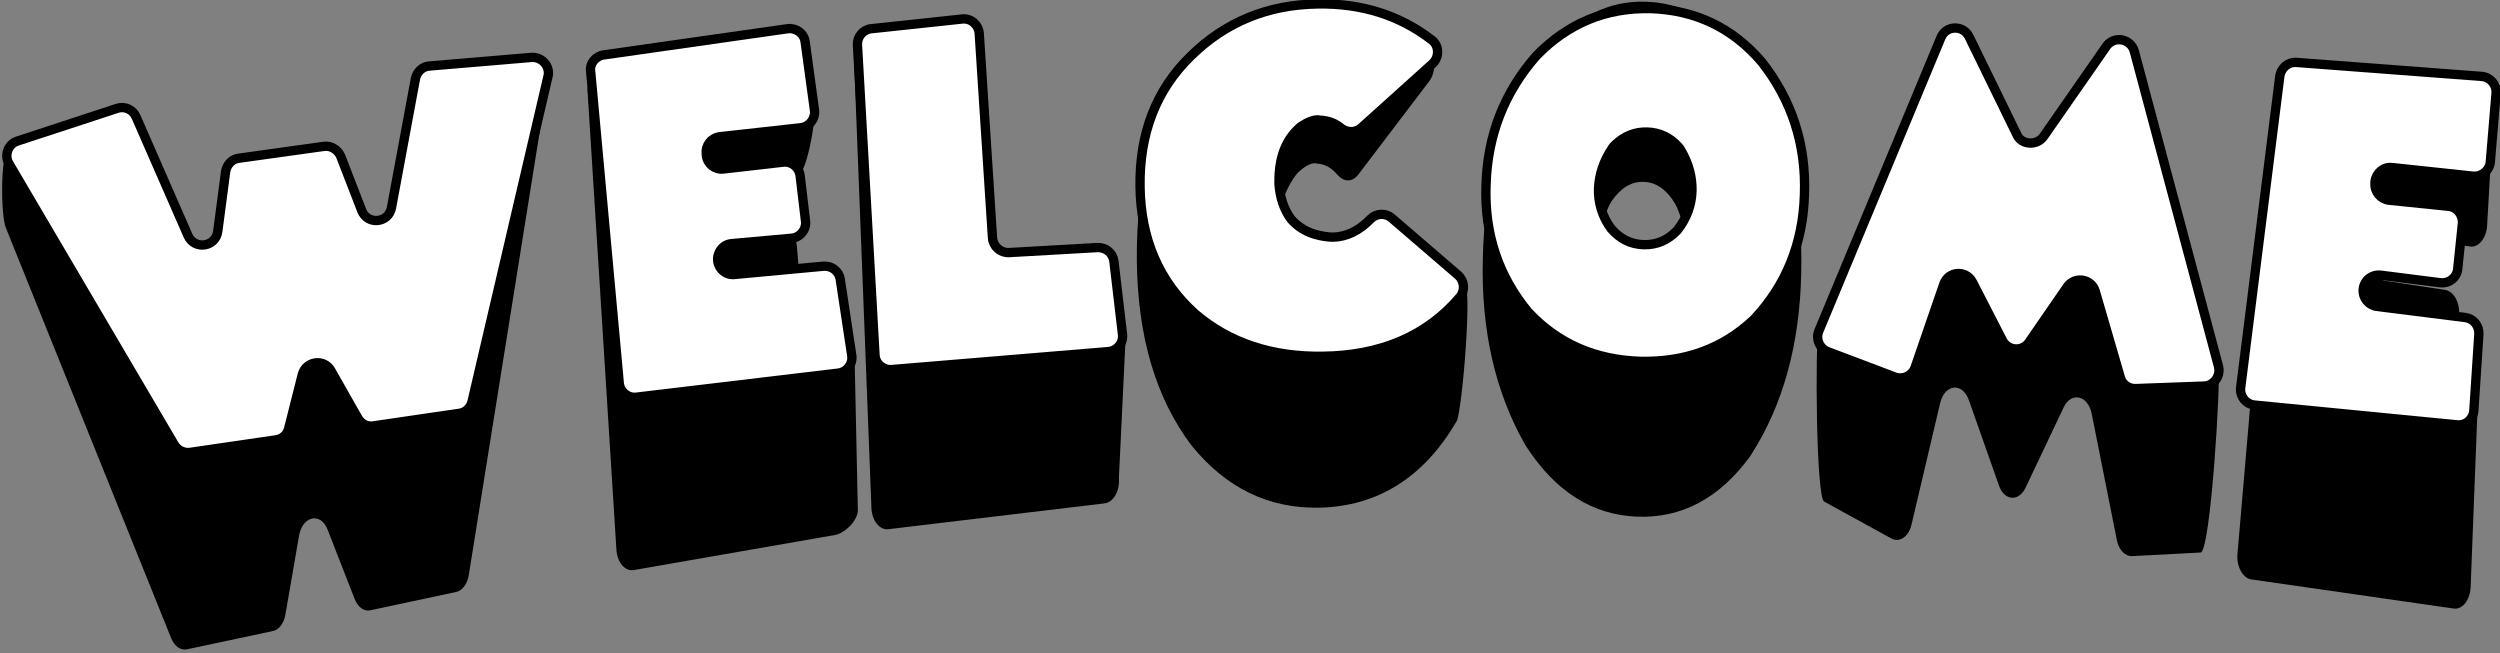 <svg width="268" height="70" viewBox="0 0 268 70" fill="none" xmlns="http://www.w3.org/2000/svg">
<rect x="0" y="0" width="268" height="70" fill="#808080" stroke="none"/>
<g clip-path="url(#clip0)">
<path d="M18.353 68.423L0.614 24.385C0.077 23.038 1.53929e-05 16.192 1.037 15.692L12.21 15.731C13.016 15.346 13.899 15.923 14.245 17.077L19.812 35.654C20.503 37.923 22.768 37.462 22.999 35L23.844 25.615C23.959 24.538 24.535 23.654 25.264 23.538L34.364 21.654C35.132 21.5 35.861 22.115 36.169 23.192L38.434 31.731C39.048 34.038 41.313 33.692 41.621 31.308L44.193 11.077C44.347 10 44.961 9.192 45.691 9.077L56.633 7.731C57.747 7.577 58.668 9.115 58.399 10.731L50.26 61.615C50.106 62.577 49.569 63.346 48.877 63.462L39.701 65.423C39.01 65.577 38.357 65.077 38.011 64.192L35.132 56.808C34.402 54.885 32.444 55.269 32.06 57.423L30.601 65.846C30.448 66.808 29.91 67.538 29.219 67.654L20.004 69.615C19.351 69.731 18.699 69.269 18.353 68.423Z" fill="black"/>
<path d="M64.389 7.423L84.086 3.346C85.007 3.154 85.852 4.077 85.967 5.423L87.311 11.846C87.426 13.192 86.428 18.692 85.507 18.846L76.829 20.269C75.908 20.423 75.255 21.654 75.37 23V23.192C75.485 24.538 76.292 25.5 77.213 25.346L83.587 24.269C84.508 24.115 85.315 25.077 85.43 26.423L86.006 33.462C86.121 34.808 85.43 36.038 84.508 36.192L78.096 37.038C77.136 37.154 76.484 38.423 76.599 39.808C76.714 41.115 77.444 39.154 78.327 39.038L89.807 36.231C90.69 36.115 91.496 37 91.612 38.308L91.957 54.462C92.111 55.808 90.46 57.192 89.538 57.346L67.921 61.115C67 61.269 66.155 60.269 66.079 58.923L63.007 10.115C62.853 8.769 63.506 7.577 64.389 7.423Z" fill="black"/>
<path d="M93.07 3.308L102.785 1.808C103.744 1.654 104.551 2.692 104.628 4.077L106.048 36.077C106.125 37.423 106.893 38.423 107.814 38.346L117.298 37.577C118.181 37.5 120.6 34.654 120.677 35.962L119.947 51.231C120.062 52.615 119.371 53.846 118.411 53.962L95.221 56.731C94.299 56.846 93.454 55.808 93.416 54.423L91.535 5.885C91.535 4.577 92.187 3.423 93.07 3.308Z" fill="black"/>
<path d="M141.372 2.538C146.056 2.423 149.665 1.154 153.121 5C153.966 5.923 153.966 7.731 153.198 8.731L145.595 18.731C144.943 19.577 144.021 19.5 143.369 18.731C142.754 18 142.025 17.577 141.18 17.538C141.103 17.5 141.026 17.5 140.95 17.5C140.45 17.5 139.836 17.846 139.145 18.5C139.068 18.577 138.991 18.692 138.915 18.769C137.456 20.692 136.726 23.538 136.764 27.308V27.577C136.88 29.692 137.302 31.5 138.032 32.962C138.684 34.115 139.567 34.923 140.604 35.385C141.295 35.692 141.948 35.846 142.562 35.808C143.983 35.769 145.327 34.808 146.594 32.962C147.208 32.038 148.206 32 148.859 32.808L156.884 30.154C157.959 29.808 156.73 44.154 156.154 45.154C152.622 51.192 147.707 54.269 141.449 54.423C135.997 54.538 131.428 52.308 127.742 47.769C123.902 42.692 121.944 36.077 121.867 27.885C121.79 19.577 123.595 12.769 127.319 7.423C131.044 2.231 136.035 2.654 141.372 2.538Z" fill="black"/>
<path d="M176.619 0.192C181.38 0.385 185.373 3.192 188.522 8.577C191.747 14.577 193.283 21.5 193.091 29.269C192.937 36.923 191.132 43.423 187.754 48.692C187.715 48.769 187.677 48.808 187.638 48.885C184.336 53.423 180.267 55.577 175.467 55.385C170.668 55.192 166.713 52.654 163.603 47.846C163.564 47.769 163.526 47.731 163.488 47.654C160.301 42.077 158.765 35.423 158.957 27.769C159.111 19.962 160.915 13.231 164.371 7.5C167.75 2.423 171.858 -0.038 176.619 0.192ZM176.235 19.5C174.93 19.423 173.778 20.115 172.779 21.538C172.703 21.692 172.587 21.846 172.511 22C171.551 24.077 171.09 26.154 171.013 28.308C170.975 30.577 171.397 32.692 172.357 34.615C173.317 36.269 174.469 37.115 175.851 37.154C177.233 37.231 178.424 36.462 179.46 34.923C180.458 33.077 180.996 31.038 181.034 28.769C181.073 26.615 180.689 24.462 179.806 22.308C179.729 22.154 179.652 22 179.575 21.846C178.692 20.346 177.54 19.538 176.235 19.5Z" fill="black"/>
<path d="M218.7 20.154L225.419 6.077C226.226 4.385 228.03 4.846 228.414 6.846L237.821 39.269C238.09 40.769 236.977 59.154 235.901 59.231L228.568 59.615C227.8 59.654 227.109 58.923 226.917 57.846L224.229 44.346C223.845 42.385 222.041 41.962 221.234 43.654L217.126 52.308C216.397 53.808 214.861 53.692 214.285 52.038L211.06 42.885C210.368 40.962 208.487 41.154 207.988 43.192L204.916 56.231C204.609 57.538 203.649 58.192 202.766 57.731L195.548 53.769C194.665 53.269 194.588 36.731 194.934 35.423L207.681 4.577C208.218 2.654 210.1 2.539 210.714 4.462L215.859 19.846C216.397 21.5 217.971 21.692 218.7 20.154Z" fill="black"/>
<path d="M245.846 8.577L265.696 10.808C266.618 10.923 267.309 12.077 267.232 13.462L266.618 24.192C266.541 25.538 265.696 26.577 264.775 26.423L256.097 25.077C255.176 24.923 254.37 25.923 254.254 27.269V27.462C254.178 28.808 254.83 30 255.752 30.115L262.126 31.077C263.047 31.231 263.7 32.423 263.623 33.769L263.124 40.846C263.047 42.231 262.202 43.192 261.242 43.038L254.869 41.846C253.909 41.654 253.064 42.692 252.987 44.077C252.911 45.385 253.794 38.654 254.677 38.808L264.16 40.538C265.044 40.692 265.658 41.846 265.619 43.115L264.852 62.962C264.775 64.346 263.968 65.385 263.009 65.231L241.354 62.115C240.432 62 239.741 60.731 239.856 59.385L244.041 10.731C244.156 9.423 244.963 8.5 245.846 8.577Z" fill="black"/>
<path d="M18.699 47.692L0.96 17.538C0.422 16.616 0.883 15.423 1.881 15.116L12.555 11.616C13.362 11.346 14.245 11.731 14.59 12.539L20.158 25.269C20.849 26.808 23.114 26.5 23.344 24.808L24.189 18.385C24.304 17.654 24.88 17.038 25.61 16.962L34.709 15.692C35.477 15.577 36.207 16.038 36.514 16.731L38.779 22.577C39.394 24.154 41.659 23.923 41.966 22.269L44.539 8.423C44.692 7.692 45.307 7.115 46.036 7.077L56.979 6.154C58.092 6.077 59.014 7.115 58.745 8.192L50.605 43.038C50.452 43.692 49.914 44.231 49.223 44.308L40.046 45.654C39.355 45.769 38.703 45.423 38.357 44.808L35.477 39.731C34.748 38.423 32.79 38.692 32.406 40.154L30.947 45.923C30.793 46.577 30.256 47.077 29.564 47.154L20.35 48.5C19.735 48.577 19.044 48.269 18.699 47.692Z" fill="white" stroke="black" stroke-miterlimit="10"/>
<path d="M64.735 5.885L84.431 3.077C85.353 2.962 86.198 3.577 86.313 4.5L87.311 11.808C87.426 12.731 86.774 13.577 85.852 13.692L77.175 14.654C76.253 14.769 75.601 15.577 75.716 16.5V16.654C75.831 17.577 76.637 18.231 77.559 18.116L83.932 17.385C84.854 17.269 85.66 17.923 85.775 18.846L86.351 23.692C86.466 24.616 85.775 25.462 84.854 25.538L78.442 26.115C77.482 26.192 76.829 27.077 76.944 28C77.06 28.885 77.866 29.538 78.749 29.423L88.271 28.538C89.154 28.462 89.96 29.077 90.076 29.962L91.304 38.077C91.458 39 90.805 39.885 89.845 40L68.229 42.577C67.307 42.692 66.463 42 66.386 41.077L63.314 7.615C63.199 6.808 63.852 6 64.735 5.885Z" fill="white" stroke="black" stroke-miterlimit="10"/>
<path d="M93.416 3.077L103.13 2.039C104.09 1.923 104.896 2.654 104.973 3.577L106.394 25.5C106.47 26.423 107.238 27.115 108.16 27.077L117.644 26.538C118.527 26.5 119.295 27.115 119.41 28L120.331 35.846C120.446 36.769 119.755 37.615 118.795 37.692L95.605 39.615C94.683 39.692 93.838 39 93.8 38.038L91.919 4.808C91.88 3.923 92.533 3.154 93.416 3.077Z" fill="white" stroke="black" stroke-miterlimit="10"/>
<path d="M141.257 0.423C145.941 0.346 150.011 1.615 153.466 4.269C154.311 4.885 154.311 6.154 153.543 6.846L145.941 13.692C145.288 14.269 144.367 14.231 143.714 13.692C143.1 13.192 142.37 12.923 141.525 12.885C141.449 12.885 141.372 12.846 141.295 12.846C140.796 12.846 140.182 13.077 139.491 13.539C139.414 13.577 139.337 13.654 139.26 13.731C137.801 15.039 137.072 17 137.11 19.577V19.769C137.225 21.231 137.648 22.462 138.377 23.462C139.03 24.231 139.913 24.808 140.95 25.115C141.641 25.308 142.293 25.423 142.908 25.423C144.328 25.385 145.672 24.769 146.939 23.462C147.554 22.846 148.552 22.808 149.205 23.385L156.308 29.5C156.999 30.115 157.076 31.154 156.5 31.846C152.967 36 148.053 38.115 141.794 38.192C136.342 38.269 131.773 36.769 128.087 33.615C124.248 30.154 122.289 25.615 122.213 20C122.136 14.308 123.94 9.615 127.665 6C131.389 2.346 135.92 0.5 141.257 0.423Z" fill="white" stroke="black" stroke-miterlimit="10"/>
<path d="M176.965 0.923C181.726 1.077 185.719 2.962 188.867 6.654C192.092 10.769 193.628 15.5 193.436 20.846C193.283 26.077 191.478 30.538 188.099 34.154C188.061 34.192 188.022 34.231 187.984 34.269C184.682 37.385 180.612 38.846 175.813 38.731C171.013 38.577 167.058 36.846 163.948 33.577C163.91 33.538 163.872 33.5 163.833 33.462C160.646 29.615 159.111 25.077 159.303 19.846C159.456 14.5 161.261 9.885 164.716 5.962C168.134 2.462 172.203 0.808 176.965 0.923ZM176.581 14.154C175.275 14.115 174.123 14.577 173.125 15.539C173.048 15.615 172.933 15.731 172.856 15.846C171.896 17.269 171.436 18.692 171.359 20.192C171.32 21.731 171.743 23.192 172.703 24.5C173.662 25.615 174.814 26.192 176.197 26.231C177.579 26.269 178.769 25.769 179.806 24.692C180.804 23.423 181.342 22 181.38 20.462C181.418 19 181.034 17.5 180.151 16.038C180.075 15.923 179.998 15.808 179.921 15.731C179.038 14.731 177.886 14.192 176.581 14.154Z" fill="white" stroke="black" stroke-miterlimit="10"/>
<path d="M219.084 14.615L225.803 4.962C226.61 3.808 228.414 4.115 228.798 5.5L237.821 39.269C238.09 40.308 237.322 41.346 236.285 41.385L228.952 41.654C228.184 41.692 227.493 41.192 227.301 40.462L224.613 31.231C224.229 29.885 222.425 29.577 221.618 30.731L217.51 36.692C216.781 37.731 215.245 37.615 214.669 36.5L211.444 30.231C210.752 28.923 208.871 29.038 208.372 30.462L205.3 39.385C204.993 40.269 204.033 40.731 203.15 40.423L195.932 37.692C195.049 37.346 194.626 36.346 194.972 35.5L208.065 4.039C208.602 2.692 210.484 2.654 211.098 3.962L216.243 14.5C216.742 15.539 218.355 15.654 219.084 14.615Z" fill="white" stroke="black" stroke-miterlimit="10"/>
<path d="M246.191 6.692L266.042 8.192C266.963 8.269 267.654 9.077 267.578 10L266.963 17.346C266.887 18.269 266.042 18.962 265.12 18.885L256.443 17.962C255.522 17.846 254.715 18.538 254.6 19.462V19.615C254.523 20.538 255.176 21.346 256.097 21.462L262.471 22.115C263.393 22.192 264.045 23.038 263.969 23.962L263.469 28.808C263.393 29.731 262.548 30.423 261.588 30.308L255.214 29.5C254.254 29.385 253.41 30.077 253.333 31.038C253.256 31.923 253.909 32.731 254.792 32.846L264.276 34.038C265.159 34.154 265.773 34.923 265.735 35.808L265.197 44C265.12 44.962 264.314 45.654 263.354 45.538L241.699 43.423C240.778 43.346 240.087 42.5 240.202 41.538L244.387 8.231C244.502 7.269 245.308 6.615 246.191 6.692Z" fill="white" stroke="black" stroke-miterlimit="10"/>
</g>
<defs>
<clipPath id="clip0">
<rect width="268" height="70" fill="white"/>
</clipPath>
</defs>
</svg>
